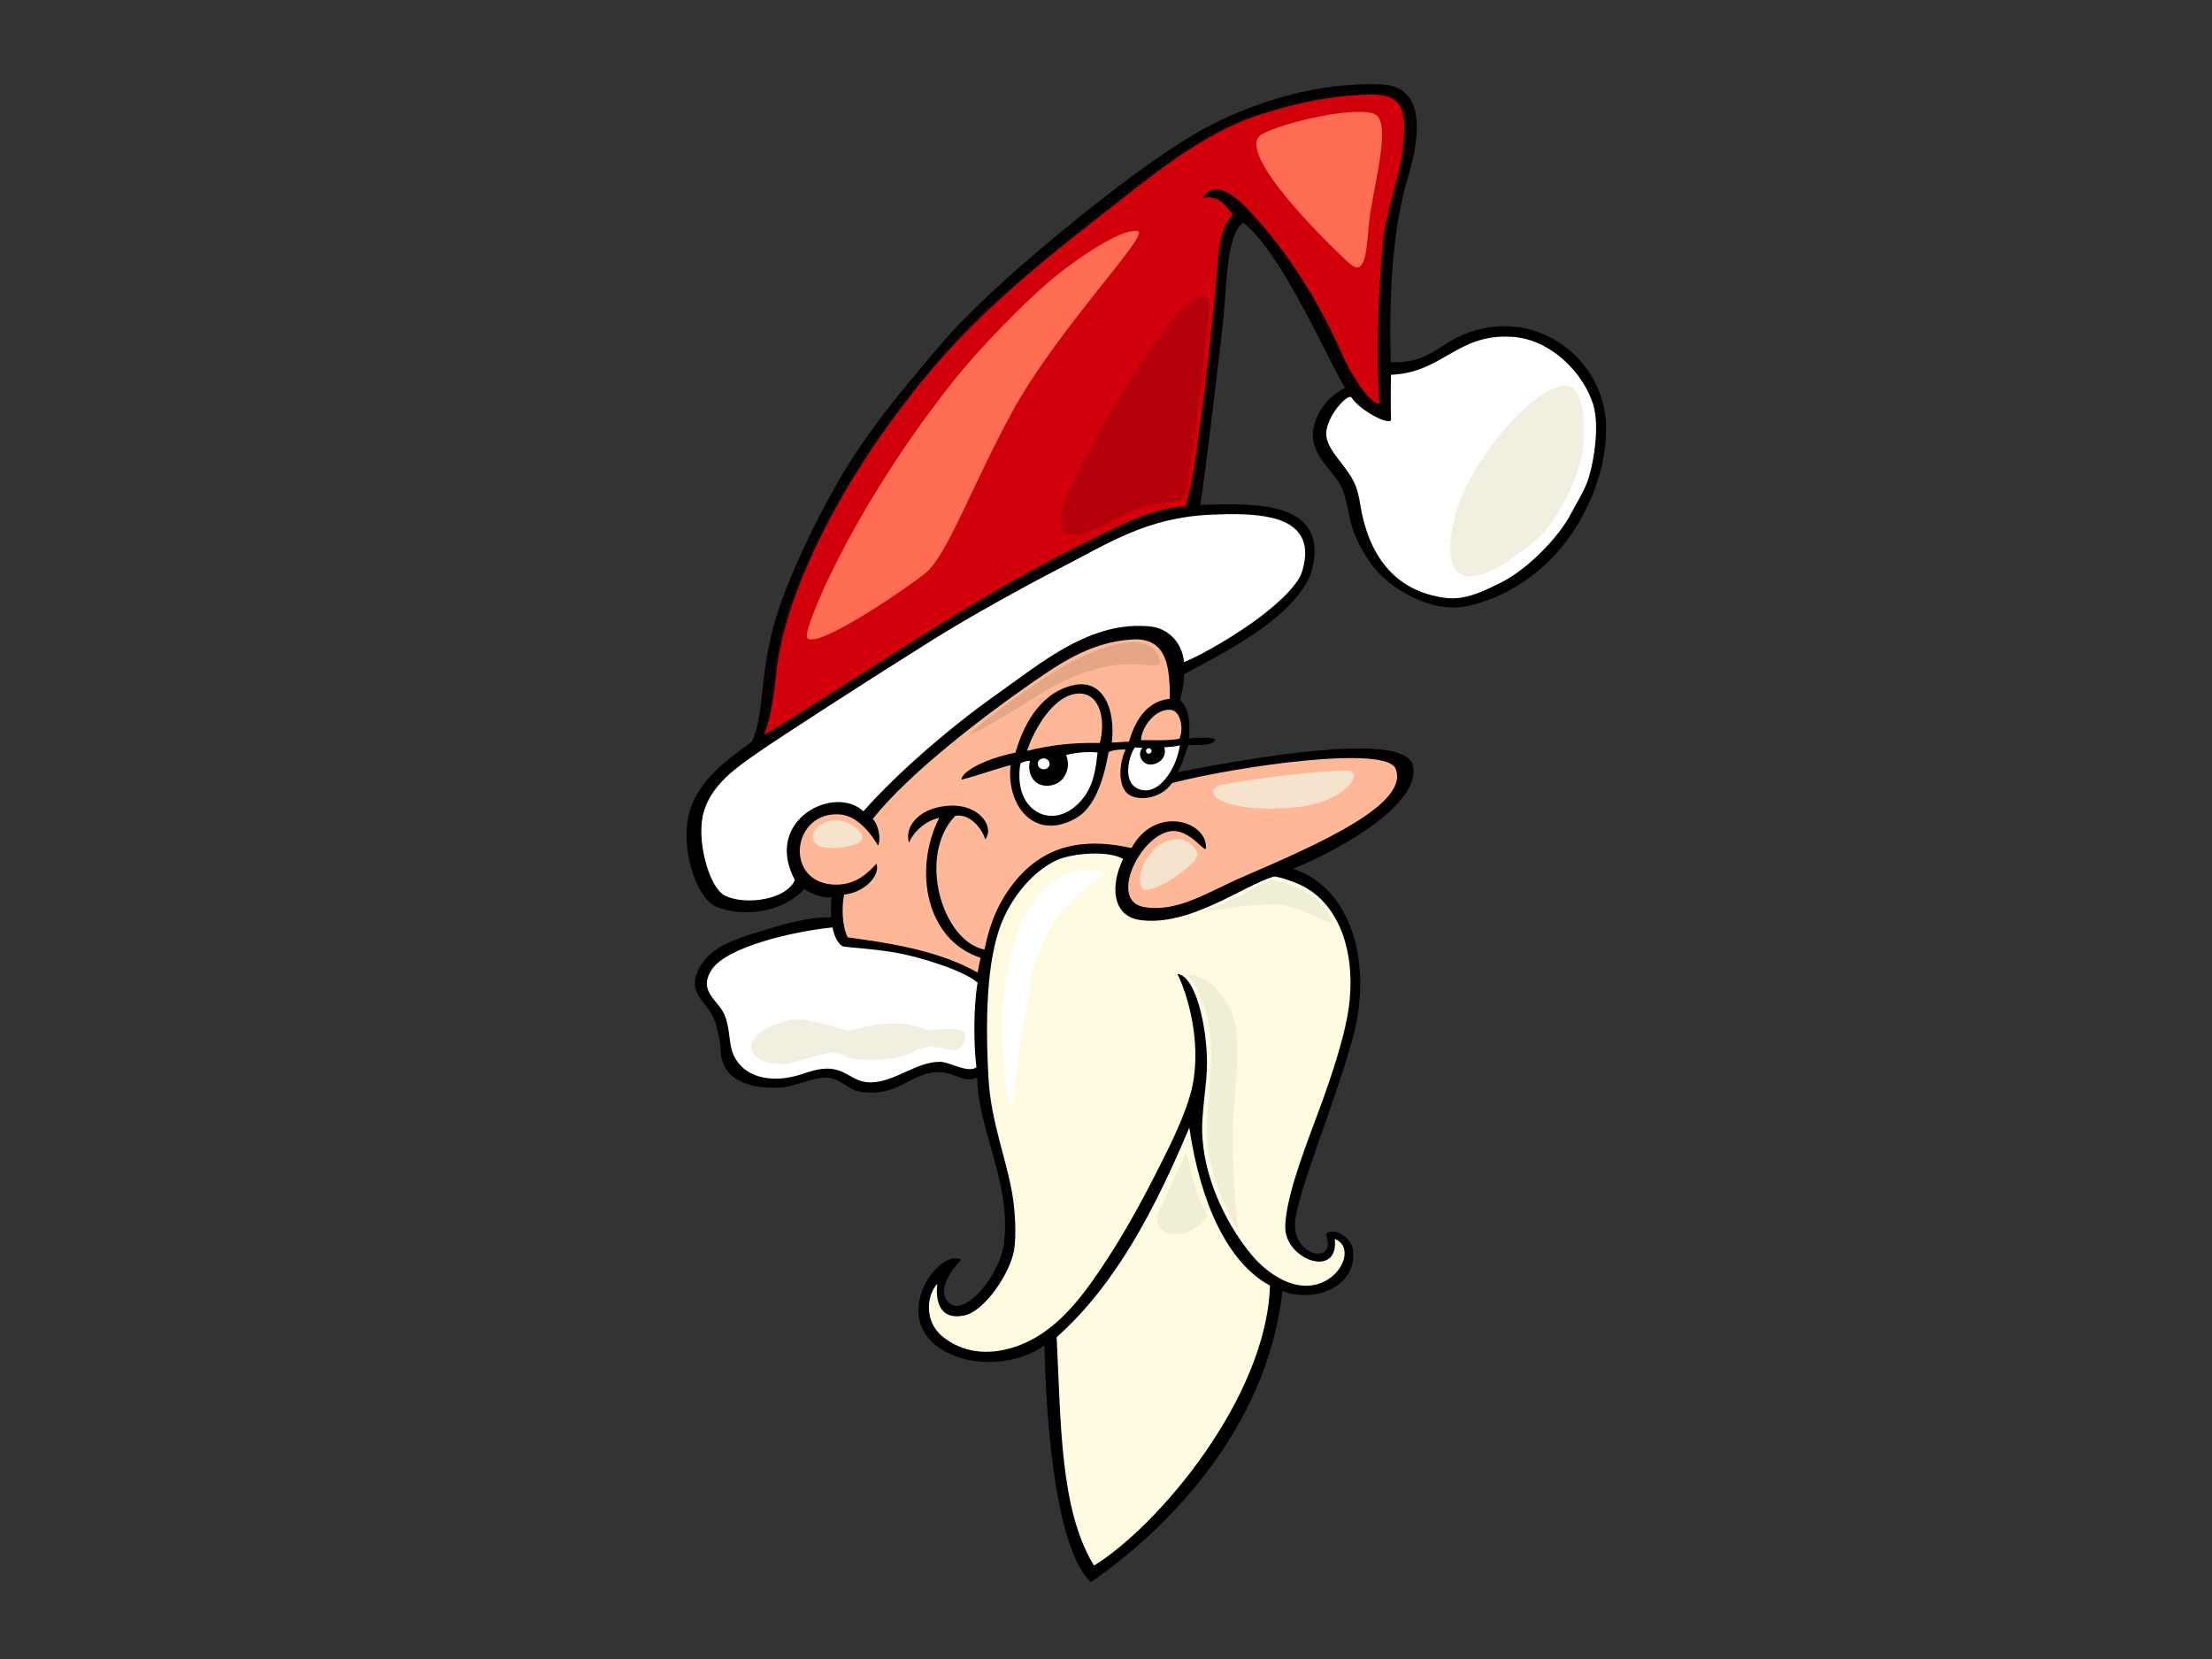 <?xml version="1.0" encoding="utf-8"?>
<!-- Generator: Adobe Illustrator 17.0.0, SVG Export Plug-In . SVG Version: 6.00 Build 0)  -->
<!DOCTYPE svg PUBLIC "-//W3C//DTD SVG 1.1//EN" "http://www.w3.org/Graphics/SVG/1.1/DTD/svg11.dtd">
<svg version="1.1" id="Layer_1" xmlns="http://www.w3.org/2000/svg" xmlns:xlink="http://www.w3.org/1999/xlink" x="0px" y="0px"
	 width="800px" height="600px" viewBox="0 0 800 600" enable-background="new 0 0 800 600" xml:space="preserve">
<rect x="0" y="0" width="800" height="600" fill="#333333" stroke="none"/>
<g>
	<path fill-rule="evenodd" clip-rule="evenodd" d="M259.009,327.903c9.895,4.075,24.303,2.05,31.852-6.362
		c2.46,1.594,6.332,3.362,9.847,2.961c-0.195,1.759-0.216,5.253-0.102,7.258c-9.224-0.105-18.298,2.817-26.955,5.484
		c-8.19,2.526-16.713,5.403-20.629,12.631c-5.187,9.569,2.631,12.053,5.184,18.586c0.989,2.532,2.307,7.459,2.421,11.576
		c0.117,4.117,2.143,8.178,5.697,10.21c3.551,2.029,7.576,3.38,15.115,3.108c5.853-0.213,11.208-3.344,16.938-3.62
		c5.181-0.249,8.295,4.459,12.724,5.115c13.728,2.026,17.869-6.5,27.384-7.072c6.928-0.408,9.697,4.366,14.938,1.891
		c0.117,18.658,12.592,38.493,9.628,60.45c-0.683,5.076-3.943,11.088-6.764,14.825c-1.594,2.107-9.095,10.839-13.515,5.837
		c-3.913-4.426,1.34-11.594,4.888-15.163c-4.366-2.406-11.043,3.779-13.689,10.06c-10.174,24.145,24.75,34.387,43.749,20.908
		c1.103,44.633,6.919,76.356,16.791,85.625c25.023-17.198,63.617-53.68,69.293-105.283c11.855,4.552,27.327-1.798,25.478-15.097
		c-0.635-4.567-7.432-8.388-9.745-5.406c4.306,11.229-12.22,8.349-11.13-4.54c0.923-10.911,13.323-39.91,20.635-65.712
		c7.8-27.504-0.312-55.208-21.391-61.942c21.756-9.074,46.152-24.729,43.359-37.303c-2.406-10.83-42.631-5.945-85.085,2.346
		c1.882-3.422,2.784-6.874,3.908-9.82c3.096-0.135,8.984,0.524,9.74-2.059c-1.801-1.004-6.617-0.545-9.616-0.335
		c0.65-6.452-0.18-10.86-3.167-13.992c0.386-1.816,1.702-6.131,1.423-9.188c12.266-6.823,37.806-18.906,45.391-35.199
		c1.124-2.427,1.927-6.958,1.834-9.862c-0.57-17.741-23.893-16.731-41.361-16.218c1.777-10.494,6.293-48.975,8.058-64.411
		c1.771-15.433,1.154-32.739,7.447-37.711c13.887,10.572,30.758,49.934,36.856,59.733c-4.078,2.35-7.989,5.331-10.435,11.427
		c-4.291,10.656,4.168,16.521,8.109,22.664c3.15,4.9,3.308,11.705,5.142,17.081c1.555,4.555,4.198,9.311,7.186,13.282
		c5.754,7.665,21.25,18.025,35.79,14.219c18.96-4.975,32.292-17.908,39.808-31.714c4.891-8.99,9.095-20.345,8.805-33.24
		c-0.558-24.645-26.413-44.117-52.487-32.541c-7.965,3.539-12.511,10.225-25.379,9.574c-0.614-21.795,0.323-47.426,6.194-66.734
		c4.579-15.07,6.458-33.003-9.458-33.683c-23.057-0.986-45.011,6.299-60.785,14.174c-19.841,9.895-48.972,33.911-63.126,45.778
		c-10.33,8.666-26.5,23.422-34.372,32.718c-9.299,10.986-23.974,27.749-34.456,44.558c-9.11,14.609-22.574,41.172-27.42,59.503
		c-4.81,18.187-3.147,31.403-7.618,40.989c-9.155,6.614-17.375,12.697-21.541,22.412
		C244.783,303.744,251.388,324.763,259.009,327.903z"/>
	<path fill-rule="evenodd" clip-rule="evenodd" fill="#D2000A" d="M500.178,87.268c0.905-9.85,5.922-22.916,6.994-32.463
		c1.282-11.402,2.224-20.506-10.489-20.587c-10.44-0.054-24.123,1.681-42.125,7.6c-18.007,5.918-35.814,19.97-44.843,27.024
		c-28.268,22.092-54.201,41.552-76.824,69.647c-15.846,19.676-26.452,37.015-33,49.533c-8.118,15.502-17.249,36.029-19.236,56.006
		c-0.881,8.825-2.035,15.385-4.261,21.843c37.117-22.437,73.731-48.643,114.297-68.697c14.947-7.387,25.99-13.461,38.175-14.084
		c2.928-10.111,3.923-20.405,5.385-30.989c2.181-15.754,4.453-37.864,5.394-47.69c0.932-9.823,0.674-21.499,6.251-26.692
		c-2.257-3.302-5.517-7.372-10.83-6.137c4.111-7.042,12.08-0.24,15.969,3.851c14.291,15.053,25.634,32.991,34.348,52.715
		c3.171,7.159,9.766,17.785,13.494,17.971C497.738,127.618,498.362,107.067,500.178,87.268z"/>
	<path fill-rule="evenodd" clip-rule="evenodd" fill="#FFFFFF" d="M488.766,143.741c-1.004-1.519-7.917,5.301-9.014,11.819
		c-1.1,6.527,6.839,12.029,10.162,19.248c1.049,2.277,1.657,5.286,1.969,7.276c2.841,18.022,11.942,31.78,31.043,34.168
		c7.375,0.923,14.498-2.91,19.658-5.424c9.682-4.714,21.121-16.506,25.466-24.822c2.146-4.106,4.435-7.675,5.889-11.367
		c2.041-5.19,4.87-19.904,2.266-28.313c-3.569-11.534-15.364-23.539-29.125-24.495c-20.054-1.4-25.145,12.949-43.995,13.719
		c-0.138,4.648-0.132,13.638,0,16.14C503.219,154.19,492.2,148.937,488.766,143.741z"/>
	<path fill-rule="evenodd" clip-rule="evenodd" fill="#FFFFFF" d="M469.845,209.123c1.474-2.421,2.49-7.441,2.122-10.653
		c-1.462-12.835-19.236-12.958-34.228-12.31c-22.715,0.992-36.749,10.243-53.422,18.822c-14.147,7.282-33.617,18.067-46.629,26.197
		c-22.85,14.27-56.119,35.781-63.539,40.983c-7.423,5.205-16.401,11.139-19.509,21.061c-3.12,9.913,1.627,26.988,7.024,30.363
		c6.02,3.767,22.167,2.592,25.814-5.283c-11.594-21.702,14.261-34.735,24.786-24.885c12.436-14.118,31.843-30.758,48.058-42.194
		c16.368-11.546,34.336-27.06,56.006-24.612c5.634,0.632,11.175,5.238,11.891,12.844
		C436.294,236.264,462.353,221.436,469.845,209.123z"/>
	<path fill-rule="evenodd" clip-rule="evenodd" fill="#FFB897" d="M409.659,231.262c-15.849,0.887-27.372,9.326-39.526,17.833
		c-12.155,8.502-41.292,30.195-54.474,47.09c2.125,2.17,3.039,7.273,1.885,9.65c-1.843-3.308-6.961-10.671-13.566-11.265
		c-17.255-1.561-20.489,23.512-3.479,25.274c9.586,0.995,14.345-5.424,16.509-7.492c1.429,4.453-4.471,10.462-11.726,11.184
		c-0.935,4.468-0.719,11.582,1.304,15.472c13.875,1.882,32.58,4.525,46.985,12.739c0.36-1.912,0.785-4.085,1.094-5.346
		c-19.832-6.419-24.468-31.798-14.983-50.614c-5.196,1.043-9.541,5.445-10.947,9.032c-1.816-6.284,4.225-13.015,14.993-13.452
		c10.477-0.425,16.104,7.732,12.589,12.227c-0.884-3.404-5.304-9.532-10.851-8.534c-13.893,14.615-4.609,45.361,10.584,48.37
		c1.954-9.748,5.316-17.797,11.432-25.127c12.562-15.034,28.687-14.465,41.744-11.597c8.016-14.768,25.199-10.369,26.803-1.777
		c1.346,7.222-5.002-6.545-13.818-4.073c-10.866,3.048-20.749,25.005-8.553,27.165c12.197,2.158,23.329-5.511,35.697-10.833
		c28.118-12.116,60.653-26.509,55.364-39.218c-3.491-8.388-55.541-1.169-80.788,5.196c-4.489,6.386-13.86,6.847-16.788,3.206
		c-2.928-3.641-2.2-10.86-0.024-15.301c-1.918-0.066-4.711,0.156-6.176,0.926c-1.735,9.767-4.864,20.108-12.074,24.07
		c-15.295,8.394-25.07-5.49-23.356-19.287c-2.649,0.375-12.125,3.866-17.773,5.172c-0.051-2.535,7.279-7.216,19.532-9.769
		c3.515-12.49,10.621-22.239,21.178-24.432c10.56-2.197,15.065,8.852,13.644,20.794c1.864,0.027,4.609-0.338,6.191-0.299
		c2.035-6.725,5.82-14.561,14.78-15.532C423.123,241.7,422.248,230.549,409.659,231.262z"/>
	<path fill-rule="evenodd" clip-rule="evenodd" fill="#FFB897" d="M389.665,250.858c-9.374,0.734-16.443,14.78-18.199,20.698
		c9.713-2.362,17.414-3.021,26.293-2.838C399.959,260.699,397.987,250.211,389.665,250.858z"/>
	<path fill-rule="evenodd" clip-rule="evenodd" fill="#FFB897" d="M423.507,256.738c-5.445-0.636-10.611,5.984-10.863,10.941
		c3.11-0.015,10.282,0.294,13.905-0.497C428.203,263.597,426.98,257.139,423.507,256.738z"/>
	<path fill-rule="evenodd" clip-rule="evenodd" fill="#FFFFFF" d="M421.047,270.262c1.27,3.722-2.35,6.623-5.556,6.197
		c-2.313-0.279-4.387-3.404-2.352-5.987c-0.533-0.015-2.166-0.135-2.703-0.147c-1.987,2.628-4.714,12.232,1.019,14.879
		c7.318,3.38,14.057-7.087,15.265-15.685C424.93,270.115,422.709,270.124,421.047,270.262z"/>
	<path fill-rule="evenodd" clip-rule="evenodd" fill="#FFFFFF" d="M369.054,276.111c0,0-1.936,8.891,2.823,14.768
		c4.765,5.87,13.407,5.933,19.793-2.134c4.168-5.262,4.642-11.393,5.289-16.59c-2.877-0.353-7.429-0.111-11.391,0.884
		c2.095,4.87-0.854,11.537-7.483,11.115c-5.172-0.33-6.551-5.748-5.556-8.978C370.528,275.119,369.054,276.111,369.054,276.111z"/>
	<path fill-rule="evenodd" clip-rule="evenodd" fill="#FFFBE0" d="M384.792,310.148c-6.877,1.903-16.287,9.751-21.753,21.726
		c-5.463,11.975-7.027,31.642-5.535,58.175c0.911,16.2,6.94,30.147,8.882,43.557c0.752,5.22,1.204,13.362,0.372,18.472
		c-1.364,8.292-10.644,22.122-17.951,23.662c-9.353,1.975-10.518-5.879-9.805-11.438c-3.848,4.087-4.933,13.671,2.047,19.209
		c6.977,5.547,15.969,6.91,25.952,3.623c13.911-4.573,23.182-16.494,30.893-27.905c9.224-13.653,16.245-26.833,24.01-42.517
		c3.674-7.429,7.935-16.874,9.391-24.13c3.314-16.512-2.098-33.743-5.487-40.344c6.605,0.713,10.455,18.439,10.707,30.878
		c0.198,9.721-2.359,19.302-1.606,28.915c1.304,16.698,9.853,32.373,17.956,42.065c3.458,4.129,10.489,10.249,18.214,10.86
		c12.829,1.013,19.946-13.656,11.663-16.877c1.534,14.588-17.899,7.504-17.914-4.168c-0.018-11.669,9.173-33.848,13.159-44.936
		c3.548-9.853,7.537-21.819,9.281-31.301c4.01-21.828-2.511-41.543-17.869-48.049c-2.071-0.878-6.749-2.631-8.768-2.613
		c-11.351,3.485-30.426,18.169-48.268,15.727c-10.159-1.393-10.926-12.337-6.173-22.089
		C401.64,308.002,391.676,308.245,384.792,310.148z"/>
	<path fill-rule="evenodd" clip-rule="evenodd" fill="#FFFFFF" d="M257.516,350.535c-5.358,7.923,2.248,11.136,4.468,16.407
		c2.274,5.391,1.444,10.596,3.398,14.795c3.749,8.031,13.38,9.793,22.547,7.36c2.862-0.761,7.039-2.634,11.204-2.616
		c7.147,0.021,9.209,5.043,15.79,4.98c8.712-0.084,16.731-7.687,25.325-7.432c3.287,0.093,9.757,4.219,12.877,1.984
		c-0.962-8.127-1.133-21.255,0.435-30.629c-4.903-4.342-20.633-9.23-29.236-10.773c-8.612-1.549-18.403-1.966-19.541-2.379
		c-1.145-0.413-3.006-2.949-3.686-6.811C286.722,336.828,262.976,342.479,257.516,350.535z"/>
	<path fill-rule="evenodd" clip-rule="evenodd" fill="#FFFBE0" d="M382.152,483.615c1.564,30.486,1.106,62.443,13.503,82.592
		c23.35-14.366,62.472-60.89,63.647-101.259c-15.376-8.271-25.235-30.117-29.164-57.138
		C417.888,436.888,403.767,464.34,382.152,483.615z"/>
	<path fill-rule="evenodd" clip-rule="evenodd" fill="#F9FCFD" d="M379.605,276.294c-0.021,1.088-1.013,1.951-2.203,1.921
		c-1.193-0.03-2.14-0.932-2.113-2.02s1.013-1.945,2.203-1.915C378.685,274.31,379.635,275.209,379.605,276.294z"/>
	<path fill-rule="evenodd" clip-rule="evenodd" fill="#F9FCFD" d="M416.47,271.601c-0.015,0.558-0.473,0.998-1.037,0.986
		c-0.549-0.015-0.992-0.477-0.98-1.034c0.012-0.551,0.48-0.995,1.031-0.983C416.042,270.582,416.479,271.044,416.47,271.601z"/>
	<path fill-rule="evenodd" clip-rule="evenodd" fill="#FF6D53" d="M456.428,48.532c7.846-4.387,34.714-10.441,40.968-7.129
		c6.251,3.309-1.36,28.106-2.344,40.036c-0.986,11.939-1.843,18.604-7.348,13.548C482.191,89.935,445.434,54.687,456.428,48.532z"/>
	<path fill-rule="evenodd" clip-rule="evenodd" fill="#FF6D53" d="M344.597,138.059c9.002-11.367,27.093-30.312,38.909-39.533
		c11.828-9.218,24.303-16.314,28.136-14.819c3.836,1.498-29.541,35.748-45.853,65.751c-13.974,25.7-23.368,51.511-30.899,57.663
		c-7.531,6.152-44.696,31.307-43.072,22.2C293.435,220.22,311.253,180.192,344.597,138.059z"/>
	<path fill-rule="evenodd" clip-rule="evenodd" fill="#B3000A" d="M415.188,127.403c13.35-19.568,23.935-28.891,21.711-11.094
		c-1.307,10.489-3.587,33.329-5.244,43.839c-1.654,10.509-2.194,18.586-3.992,20.303c-1.795,1.714-11.258,0.09-23.722,6.83
		c-12.472,6.746-24.183,11.394-19.227-5.019C387.13,174.268,402.5,146.006,415.188,127.403z"/>
	<path fill-rule="evenodd" clip-rule="evenodd" fill="#F5E3CE" d="M486.899,278.67c7.336,0-0.348,11.529-18.169,13.276
		c-27.552,2.703-35.286-6.314-26.695-8.118C450.63,282.018,477.136,278.67,486.899,278.67z"/>
	<path fill-rule="evenodd" clip-rule="evenodd" fill="#F5E3CE" d="M301.751,296.651c3.125-0.228,8.142,1.876,9.985,5.526
		c1.834,3.656-10.971,5.763-15.496,3.734C291.708,303.879,294.277,297.196,301.751,296.651z"/>
	<path fill-rule="evenodd" clip-rule="evenodd" fill="#F5E3CE" d="M417.759,306.831c2.604-2.712,8.28-4.141,10.656-2.88
		c2.376,1.259,6.41,3.758,3.683,7.312c-2.73,3.539-17.908,14.246-19.47,9.164C411.736,317.52,412.335,312.479,417.759,306.831z"/>
	<path fill-rule="evenodd" clip-rule="evenodd" fill="#E3A788" d="M352.335,263.903c5.571-4.777,19.38-15.19,30.599-21.906
		c11.229-6.719,21.657-10.084,27.429-9.709c5.763,0.378,8.115,2.835,9.233,6.476c1.115,3.635-5.799,0.824-14.48,1.582
		c-8.682,0.761-20.333,5.064-28.891,10.638C367.669,256.558,344.969,270.226,352.335,263.903z"/>
	<path fill-rule="evenodd" clip-rule="evenodd" fill="#F1F0E0" d="M556.255,194.625c6.53-5.547,15.517-22.691,16.335-33.045
		c0.821-10.357-0.117-19.05-4.106-21.423c-9.095-5.4-35.13,23.38-41.36,43.413C520.891,203.591,523.911,222.108,556.255,194.625z"/>
	<path fill-rule="evenodd" clip-rule="evenodd" fill="#F1F0E0" d="M284.169,369.222c7.54-2.131,20.093,3.35,22.973,3.422
		c1.579,0.03,15.688-5.4,27.102-0.489c3.171,1.366,19.101-3.62,13.689,6.047c-2.559,4.561-9.736-2.535-16.758,1.912
		c-7.021,4.453-23.53,3.614-25.978,1.705c-4.486-3.512-13.872,2.394-21.969,2.937C270.531,385.62,265.026,374.628,284.169,369.222z"
		/>
	<path fill-rule="evenodd" clip-rule="evenodd" fill="#FFFFFF" d="M365.814,402.255c-4.27-14.507-5.361-47.867,2.697-66.215
		c12.79-29.092,31.022-20.024,31.022-20.024s-15.223,10.018-20.677,21.418c-7.003,14.639-6.901,24.045-8.888,34.944
		C368.005,383.163,365.814,402.255,365.814,402.255z"/>
	<path fill-rule="evenodd" clip-rule="evenodd" fill="#F1EED6" d="M429.182,352.485c0,0,9.293,7.974,8.762,30.45
		c-0.351,15.1-2.14,23.629-1.265,30.719c2.154,17.474,11.079,31.217,11.079,31.217s-2.868-26.71-1.555-43.317
		c1.316-16.605,2.493-29.182-1.295-36.686C438.14,351.463,429.182,352.485,429.182,352.485z"/>
	<path fill-rule="evenodd" clip-rule="evenodd" fill="#F1EED6" d="M434.325,330.118c0,0,13.38-5.544,17.438-7.914
		c4.058-2.362,8.106-4.117,8.106-4.117s7.051,1.396,11.609,3.965c4.561,2.574,8.481,6.362,9.922,10.401
		c1.454,4.036-10.048-4.861-19.281-5.379C452.889,326.546,434.325,330.118,434.325,330.118z"/>
	<path fill-rule="evenodd" clip-rule="evenodd" fill="#F1EED6" d="M429.003,416.684c0,0,1.595,5.661,2.772,10.872
		c1.175,5.22,4.905,12.221,4.905,12.221s-4.48,6.821-11.828,6.644c-7.351-0.171-6.32-7.063-6.32-7.063L429.003,416.684z"/>
</g>
</svg>
